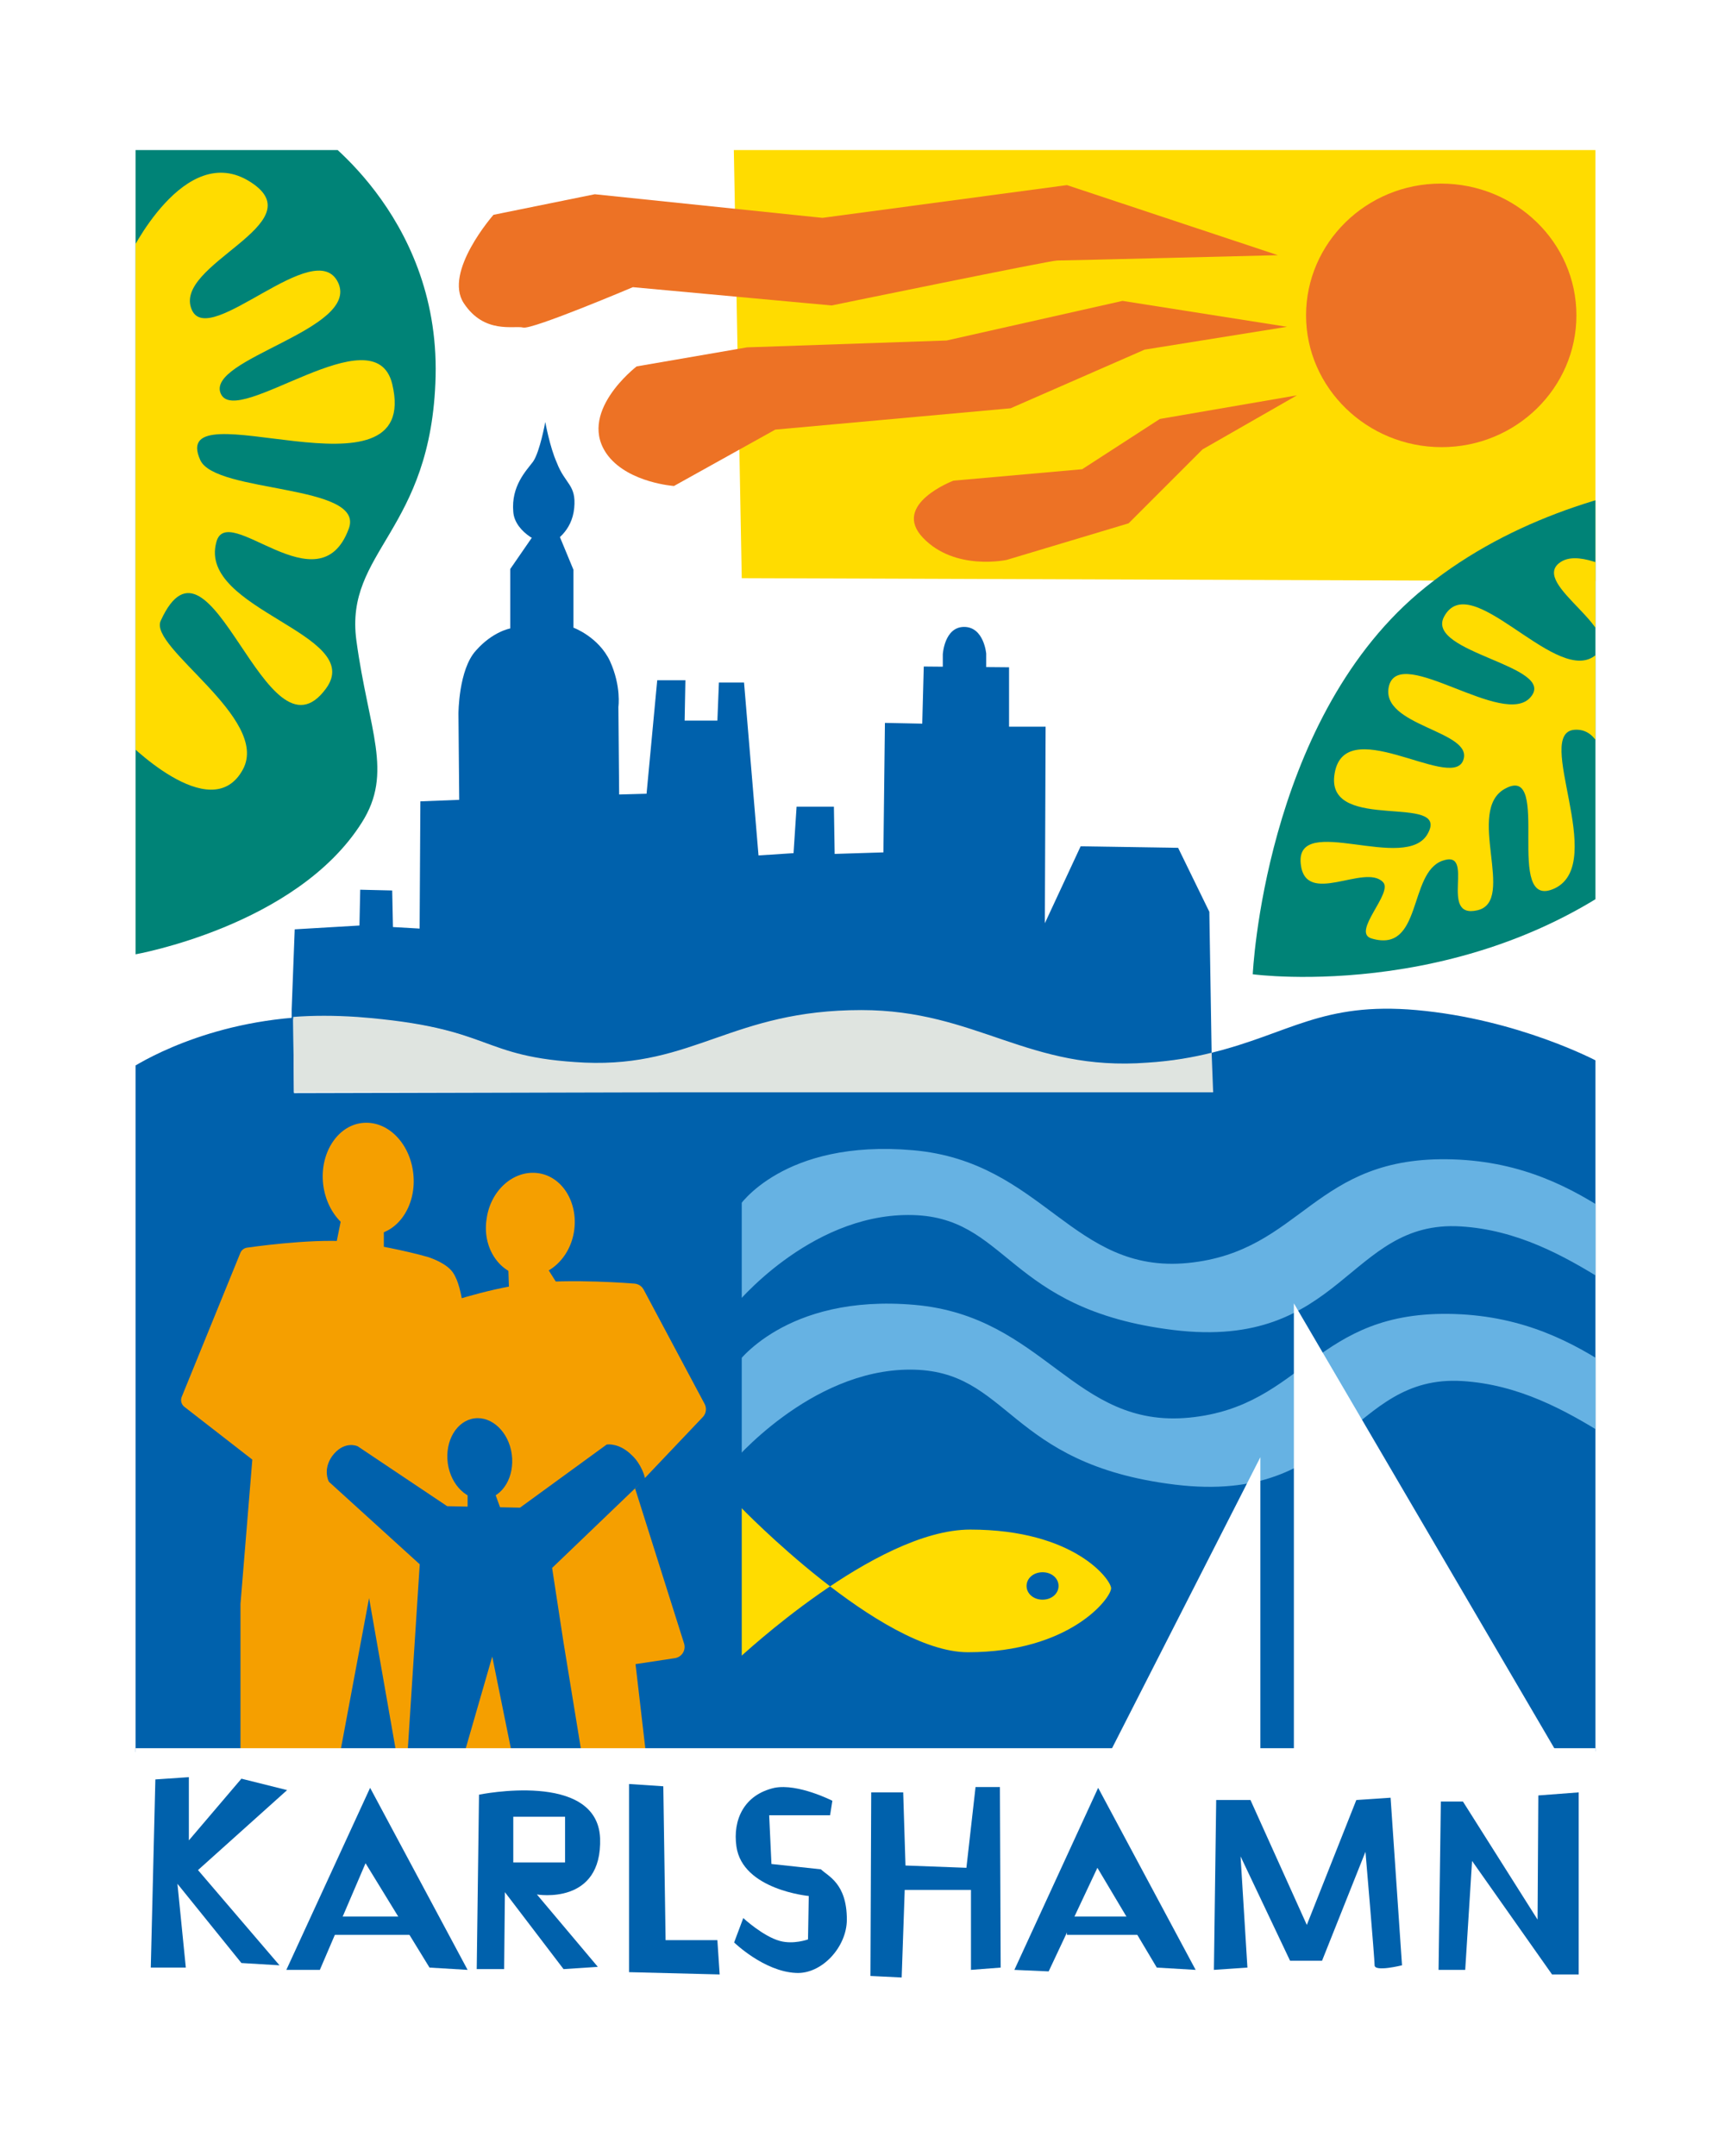 <?xml version="1.0" encoding="utf-8"?>
<!-- Generator: Adobe Illustrator 22.0.1, SVG Export Plug-In . SVG Version: 6.00 Build 0)  -->
<svg version="1.1" id="Layer_1" xmlns="http://www.w3.org/2000/svg" xmlns:xlink="http://www.w3.org/1999/xlink" x="0px" y="0px"
	 viewBox="0 0 227.3 283" style="enable-background:new 0 0 227.3 283;" xml:space="preserve">
<style type="text/css">
	.st0{fill:#FFFFFF;}
	.st1{clip-path:url(#SVGID_2_);fill-rule:evenodd;clip-rule:evenodd;fill:#0061AC;}
	.st2{fill-rule:evenodd;clip-rule:evenodd;fill:#0061AC;}
	.st3{fill:#DFE4E0;}
	.st4{fill:#0061AC;}
	.st5{clip-path:url(#SVGID_4_);fill:#0061AC;}
	.st6{clip-path:url(#SVGID_4_);fill:#FFDC00;}
	.st7{fill:#ED7225;}
	.st8{fill:#FFDC00;}
	.st9{clip-path:url(#SVGID_6_);fill:#0061AC;}
	.st10{clip-path:url(#SVGID_6_);fill:#66B2E3;}
	.st11{clip-path:url(#SVGID_6_);fill:#008377;}
	.st12{clip-path:url(#SVGID_6_);fill:#FFDC00;}
	.st13{clip-path:url(#SVGID_8_);fill:#ED7225;}
	.st14{clip-path:url(#SVGID_8_);fill:#008377;}
	.st15{clip-path:url(#SVGID_8_);fill:#FFDC00;}
	.st16{fill:#F59F00;}
	.st17{fill:#F59F00;stroke:#F59F00;stroke-width:2.243;stroke-linecap:round;stroke-linejoin:round;}
	.st18{fill:#F59F00;stroke:#F59F00;stroke-width:2.99;stroke-linecap:round;stroke-linejoin:round;}
	.st19{fill:#0061AC;stroke:#0061AC;stroke-width:0.748;}
	.st20{clip-path:url(#SVGID_10_);fill:#FFFFFF;}
</style>
<g>
	<rect class="st0" width="227.3" height="283"/>
	<g>
		<polygon class="st0" points="17.8,19.7 209.5,19.7 209.5,263.3 17.8,263.3 17.8,19.7 		"/>
		<g>
			<defs>
				<polygon id="SVGID_1_" points="17.8,19.7 209.5,19.7 209.5,263.3 17.8,263.3 17.8,19.7 				"/>
			</defs>
			<clipPath id="SVGID_2_">
				<use xlink:href="#SVGID_1_"  style="overflow:visible;"/>
			</clipPath>
			<path class="st1" d="M186,132.6c-12.4-1.1-16.7,3.1-26.9,5.6l0,5l-120.5,0.3l-0.1-9.9c-13.4,1.1-21.7,6.9-21.7,6.9L16.5,230
				l193.2-0.1v-90.6C209.7,139.3,199.4,133.8,186,132.6C186,132.6,199.4,133.8,186,132.6L186,132.6z"/>
		</g>
		<path class="st2" d="M46.9,133.6c18.3,1.3,15.6,5.3,29.9,6c14.3,0.7,19.3-6.9,36.3-6.9c15.2,0,21.8,8.1,37.6,6.9
			c3.3-0.3,6-0.7,8.4-1.3l-0.3-18.6l-4.1-8.4l-12.8-0.2l-4.7,10.1l0.1-25.8l-4.8,0v-7.8l-11.2-0.1l-0.2,7.5l-4.9-0.1l-0.2,17
			l-6.4,0.2l-0.1-6.2l-4.9,0l-0.4,6.1l-4.6,0.3l-1.9-22.7h-3.3l-0.2,5l-4.3,0l0.1-5.3h-3.7l-1.4,14.9l-3.6,0.1l-0.1-11.5
			c0,0,0.4-2.7-1.1-6c-1.5-3.2-4.8-4.4-4.8-4.4v-7.6L72.9,69L71,68.9l-4,5.8v7.8c0,0-2.3,0.4-4.5,2.9c-2.3,2.5-2.3,8.3-2.3,8.3
			l0.1,11.3l-5.1,0.2l-0.1,16.7l-3.5-0.2l-0.1-4.8l-4.2-0.1l-0.1,4.7l-8.5,0.5l-0.4,10.5l0,1.3C41.1,133.4,43.9,133.4,46.9,133.6
			C46.9,133.6,43.9,133.4,46.9,133.6L46.9,133.6z"/>
		<path class="st3" d="M159.1,138.2c-2.4,0.6-5.2,1.1-8.4,1.3c-15.7,1.2-22.4-6.9-37.6-6.9c-17,0-21.9,7.5-36.3,6.9
			c-14.3-0.7-11.6-4.6-29.9-6c-3-0.2-5.8-0.2-8.4,0l0.1,9.9l120.7,0L159.1,138.2L159.1,138.2z"/>
		<path class="st4" d="M71.6,55.4c0,0-0.7,3.9-1.6,5.2c-0.9,1.2-2.9,3.2-2.6,6.6c0.2,2.8,4.1,4.6,5,4.1c0.4-0.2,2.7-1.5,3-4.6
			c0.3-3.1-1.2-3.1-2.3-6C72.2,58.7,71.6,55.4,71.6,55.4L71.6,55.4L71.6,55.4z"/>
		<g>
			<defs>
				<polygon id="SVGID_3_" points="17.8,19.7 209.5,19.7 209.5,263.3 17.8,263.3 17.8,19.7 				"/>
			</defs>
			<clipPath id="SVGID_4_">
				<use xlink:href="#SVGID_3_"  style="overflow:visible;"/>
			</clipPath>
			<path class="st5" d="M123.8,89l0-3.1c0,0,0.2-3.6,2.8-3.6c2.6,0,2.9,3.5,2.9,3.5l0,3.2L123.8,89L123.8,89L123.8,89z"/>
			<polygon class="st6" points="96.3,16.4 97.4,75.9 210.7,76.3 211,17 96.3,16.4 96.3,16.4 			"/>
		</g>
		<path class="st7" d="M171.5,41.4c0-9.5,7.9-17.3,17.7-17.3S207,31.8,207,41.4c0,9.5-7.9,17.3-17.7,17.3S171.5,50.9,171.5,41.4
			L171.5,41.4z"/>
		<path class="st8" d="M127.4,200.8c13.7,0,18.5,6.6,18.5,7.7c0,1.3-5.4,8.4-18.8,8.4c-11.5,0-29.9-19.1-29.9-19.1l-0.1,19.8
			C97.1,217.7,114.9,200.8,127.4,200.8C127.4,200.8,114.9,200.8,127.4,200.8L127.4,200.8z"/>
		<g>
			<defs>
				<polygon id="SVGID_5_" points="17.8,19.7 209.5,19.7 209.5,263.3 17.8,263.3 17.8,19.7 				"/>
			</defs>
			<clipPath id="SVGID_6_">
				<use xlink:href="#SVGID_5_"  style="overflow:visible;"/>
			</clipPath>
			<path class="st9" d="M136.9,210c1.2,0,2.1-0.8,2.1-1.8c0-1-0.9-1.8-2.1-1.8c-1.2,0-2.1,0.8-2.1,1.8
				C134.8,209.2,135.7,210,136.9,210C136.9,210,135.7,210,136.9,210L136.9,210z"/>
			<path class="st10" d="M97,158.4c0,0,5.8-8.9,22.9-7.4c17.1,1.5,20.9,16.3,36.1,14.8c15.1-1.5,16.4-14.2,34.8-13.6
				c18.4,0.6,25.8,13.9,34.5,14.5l-0.1,8.6c-9-0.9-18.6-13.4-33.4-14.3c-14.8-0.9-15.5,16.3-37.7,13.6
				c-22.2-2.7-21.6-15.1-34.8-15.1c-13.2,0-22.9,12-22.9,12L97,158.4L97,158.4L97,158.4z"/>
			<path class="st10" d="M96.6,179.2c0,0,6.4-9.4,23.5-7.9c17.1,1.5,20.9,16.3,36.1,14.8c15.1-1.5,16.4-14.2,34.8-13.6
				c18.4,0.6,25.8,13.9,34.5,14.5l-0.1,8.6c-9-0.9-18.6-13.4-33.4-14.3c-14.8-0.9-15.5,16.3-37.7,13.6
				c-22.2-2.7-21.6-15.1-34.8-15.1c-13.2,0-23.5,12.4-23.5,12.4L96.6,179.2L96.6,179.2L96.6,179.2z"/>
			<path class="st11" d="M164.5,127.9c0,0,30.2,4.1,53.3-15.9C240.9,92.2,242,62,242,62s-33.3-3.1-55.8,15.9
				C166,95.1,164.5,127.9,164.5,127.9L164.5,127.9L164.5,127.9z"/>
			<path class="st12" d="M234.1,70.8c0,0-10.5-3.8-13.2-1c-2.7,2.8,8.1,6.4,3.9,9c-4.2,2.5-15.6-7.9-19.9-5
				c-4.3,2.9,9.5,9.3,4.2,12.5c-5.3,3.1-16.1-11.8-19.5-5.3c-2.4,4.7,14.9,6.4,11.4,10.5c-3.5,4.2-17.1-6.9-18.6-1.5
				c-1.4,5.4,11.4,5.9,9.7,9.9c-1.7,3.9-15.9-6.7-16.9,2c-0.8,7.4,15.2,2.2,12.3,7.5c-2.8,5.3-17.4-2.8-16.7,4
				c0.6,5.7,8.4-0.1,10.8,2.4c1.4,1.4-4.2,6.6-1.5,7.4c6.7,2,4.8-8.6,9.3-10.2c4.5-1.6-0.6,7.7,4.6,6.5c5.2-1.2-1.7-13.2,3.7-16
				c6.2-3.3-0.4,16.4,6.5,13.1c6.9-3.4-2.9-20.5,2.6-20.8c5.5-0.3,3.9,11.9,8,12.2c4,0.3-2.2-14.1,1.3-17.7c3.4-3.6,7.8,2,11.6,0.8
				c3.8-1.1-3.9-11.7,0.9-12.6c4.8-0.9,8.8,2,10.6,1.5C241.1,79.3,234.1,70.8,234.1,70.8L234.1,70.8L234.1,70.8z"/>
		</g>
		<path class="st7" d="M167.8,33.5l-27.7-9.2l-32.1,4.3l-29.9-3.1l-13.3,2.7c0,0-6.6,7.5-3.9,11.6c2.7,4.1,6.6,2.9,7.8,3.2
			c1.2,0.3,14.4-5.3,14.4-5.3l26.1,2.4c0,0,28.7-5.9,29.6-5.9C139.9,34.2,167.8,33.5,167.8,33.5L167.8,33.5L167.8,33.5z"/>
		<g>
			<defs>
				<polygon id="SVGID_7_" points="17.8,19.7 209.5,19.7 209.5,263.3 17.8,263.3 17.8,19.7 				"/>
			</defs>
			<clipPath id="SVGID_8_">
				<use xlink:href="#SVGID_7_"  style="overflow:visible;"/>
			</clipPath>
			<path class="st13" d="M169,42.9l-21.6-3.4l-23.1,5.2l-26.2,0.9l-14.5,2.5c0,0-8.1,6.2-3.7,11.8c2.8,3.5,8.6,3.9,8.6,3.9l13.3-7.4
				l30.9-2.8l17.6-7.7L169,42.9L169,42.9L169,42.9z"/>
			<path class="st14" d="M17.4,17H41c0,0,16.7,10.9,16.2,32.4c-0.5,20.4-12,22.9-10.4,34.7c1.6,11.8,4.9,17.3,0.7,23.9
				c-8.6,13.6-29.8,17.3-29.8,17.3L17.4,17L17.4,17L17.4,17z"/>
			<path class="st15" d="M16.9,33.7c0,0,7.3-15.4,16-9.8c8.6,5.5-10.4,10.8-7.7,16.8c2.3,5.1,16.2-9.9,19.2-3.6
				c2.9,6.2-17.5,10-15.4,14.6c2.1,4.6,20.2-10.7,22.5-1.3c4,16.6-29.7,0.1-25.2,10c2,4.4,21.7,3.1,19.5,9
				c-3.9,10.6-16-3.8-17.4,1.8C26,80.1,48.1,83.2,42.8,90.4c-7.9,10.8-15.1-23.4-21.7-8.9C19.5,85,35.5,94.3,31.9,101
				c-4.2,7.8-15.6-4-15.6-4L16.9,33.7L16.9,33.7L16.9,33.7z"/>
		</g>
		<polygon class="st0" points="169.9,171.1 169.9,232.4 205.5,231.9 169.9,171.1 169.9,171.1 		"/>
		<polygon class="st0" points="165.5,191.3 165.5,231.5 144.7,232.1 165.5,191.3 165.5,191.3 		"/>
		<path class="st7" d="M170.3,51.9l-18,3.1l-10.2,6.6l-16.9,1.5c0,0-8.2,3.1-4,7.5c4.2,4.4,11,2.9,11,2.9l16-4.8l9.7-9.7L170.3,51.9
			L170.3,51.9L170.3,51.9z"/>
		<path class="st16" d="M48.9,162.1c3.3-0.2,5.7-3.7,5.4-7.7c-0.3-4.1-3.2-7.2-6.5-7c-3.3,0.2-5.7,3.7-5.4,7.7
			C42.7,159.1,45.6,162.3,48.9,162.1C48.9,162.1,45.6,162.3,48.9,162.1L48.9,162.1z"/>
		<path class="st16" d="M68.7,167.5c3.2,0.4,6.2-2.3,6.7-6c0.5-3.7-1.6-7.1-4.8-7.5c-3.2-0.4-6.2,2.3-6.7,6
			C63.3,163.7,65.5,167.1,68.7,167.5C68.7,167.5,65.5,167.1,68.7,167.5L68.7,167.5z"/>
		<polygon class="st4" points="94.4,148.9 97.4,148.9 97.4,222.5 94.4,222.5 94.4,148.9 		"/>
		<polygon class="st16" points="43.6,166 45.7,155.6 50.4,155.7 50.4,166.1 43.6,166 43.6,166 		"/>
		<polygon class="st16" points="66.7,165.1 66.9,171.1 75.1,171.6 71,165.1 66.7,165.1 66.7,165.1 		"/>
		<path class="st17" d="M59.9,173.6c0,0-0.3-5-1.6-6.2c-0.5-0.5-1.5-1-2.4-1.3c-2.8-0.8-7.2-1.7-10.2-2c-5-0.4-13.1,0.8-13.1,0.8
			l-7.7,18.9l9.4,7.3l-1.6,19.5l0,18.8l10.9,0.3l4.9-26.2l4.6,26.2h10.2L59.9,173.6L59.9,173.6L59.9,173.6z"/>
		<path class="st18" d="M58.1,172.8c0,0,5.9-2.1,11.3-2.8c5.4-0.7,13.8,0,13.8,0l8,15l-9.5,10l6.7,21.2l-6.6,1l1.5,12.9H63
			L58.1,172.8L58.1,172.8L58.1,172.8z"/>
		<path class="st4" d="M63.7,196.8c2.3-0.3,3.9-2.9,3.5-5.9c-0.4-2.9-2.6-5-4.9-4.7c-2.3,0.3-3.9,2.9-3.5,5.9
			C59.2,195,61.4,197.1,63.7,196.8C63.7,196.8,61.4,197.1,63.7,196.8L63.7,196.8z"/>
		<path class="st19" d="M68.4,198.3l-9.8-0.2l-11.8-7.9c0,0-1.5-0.7-2.9,1.2c-1.1,1.6-0.4,2.9-0.4,2.9l12,10.9l-1.6,24.8l6.7,0.1
			l4.1-14.2l2.9,14.3H76l-2.4-14.7l-1.5-9.8L84.3,194c0,0-0.4-1.6-1.6-2.7c-1.5-1.5-2.9-1.3-2.9-1.3L68.4,198.3L68.4,198.3
			L68.4,198.3z"/>
		<polygon class="st4" points="61.4,195 61.4,198.7 66,198.8 64.8,195.5 61.4,195 61.4,195 		"/>
		<g>
			<defs>
				<polygon id="SVGID_9_" points="17.8,19.7 209.5,19.7 209.5,263.3 17.8,263.3 17.8,19.7 				"/>
			</defs>
			<clipPath id="SVGID_10_">
				<use xlink:href="#SVGID_9_"  style="overflow:visible;"/>
			</clipPath>
			<polygon class="st20" points="11.4,229.5 212.6,229.5 212.6,233.9 11.4,233.9 11.4,229.5 			"/>
		</g>
		<path class="st4" d="M109.3,236.4c0,0-4.5-2.3-7.6-1.7c-4,0.9-5.5,4.2-5,7.7c0.8,5.7,9.5,6.5,9.5,6.5l-0.1,5.7
			c0,0-1.9,0.7-3.7,0.2c-2.2-0.6-4.8-3-4.8-3l-1.2,3.2c0,0,3.9,3.8,8.1,4c3.4,0.2,6.7-3.4,6.7-7c0-4.8-2.5-5.7-3.4-6.6l-6.5-0.7
			l-0.3-6.4l8,0L109.3,236.4L109.3,236.4L109.3,236.4z"/>
		<polygon class="st4" points="20.4,233.6 19.8,258.3 24.4,258.3 23.3,247.3 31.7,257.7 36.7,258 26,245.5 37.7,235 31.7,233.5 
			24.8,241.6 24.8,233.3 20.4,233.6 20.4,233.6 		"/>
		<polygon class="st4" points="37.6,258.6 48.6,234.7 61.4,258.6 56.4,258.3 48,244.6 42,258.6 37.6,258.6 37.6,258.6 		"/>
		<polygon class="st4" points="133.2,258.6 144.2,234.7 157,258.6 151.9,258.3 144.1,245.2 137.7,258.8 133.2,258.6 133.2,258.6 		
			"/>
		<path class="st4" d="M62.9,235.6l-0.3,22.9l3.6,0l0.1-10.1l7.7,10.1l4.5-0.3l-8-9.5c0,0,8.6,1.5,8.3-7.4
			C78.4,232.4,62.9,235.6,62.9,235.6L62.9,235.6L62.9,235.6z"/>
		<polygon class="st4" points="82.6,234.2 82.6,258.9 94.5,259.2 94.2,254.7 87.4,254.7 87.1,234.5 82.6,234.2 82.6,234.2 		"/>
		<polygon class="st4" points="114.4,235.3 114.3,259.4 118.4,259.6 118.8,248.1 127.5,248.1 127.5,258.6 131.4,258.3 131.3,234.6 
			128.1,234.6 126.9,245.2 118.9,244.9 118.6,235.3 114.4,235.3 114.4,235.3 		"/>
		<path class="st4" d="M159.4,258.6l0.3-22.3h4.5l7.4,16.4l6.5-16.4l4.5-0.3l1.5,22c0,0-3.6,0.9-3.6,0c0-0.9-1.2-14.9-1.2-14.9
			l-5.7,14.3h-4.2l-6.5-13.7l0.9,14.6L159.4,258.6L159.4,258.6L159.4,258.6z"/>
		<polygon class="st4" points="188.9,258.6 189.2,236.5 192.1,236.5 201.9,252 202,235.7 207.3,235.3 207.3,259.2 203.8,259.2 
			193.3,244.3 192.4,258.6 188.9,258.6 188.9,258.6 		"/>
		<polygon class="st0" points="67.4,238.5 74.2,238.5 74.2,244.5 67.4,244.5 67.4,238.5 		"/>
		<polygon class="st4" points="43,251.6 55.8,251.6 55.8,254 43,254 43,251.6 		"/>
		<polygon class="st4" points="140.1,251.6 150.1,251.6 150.1,254 140.1,254 140.1,251.6 		"/>
	</g>
</g>
</svg>
